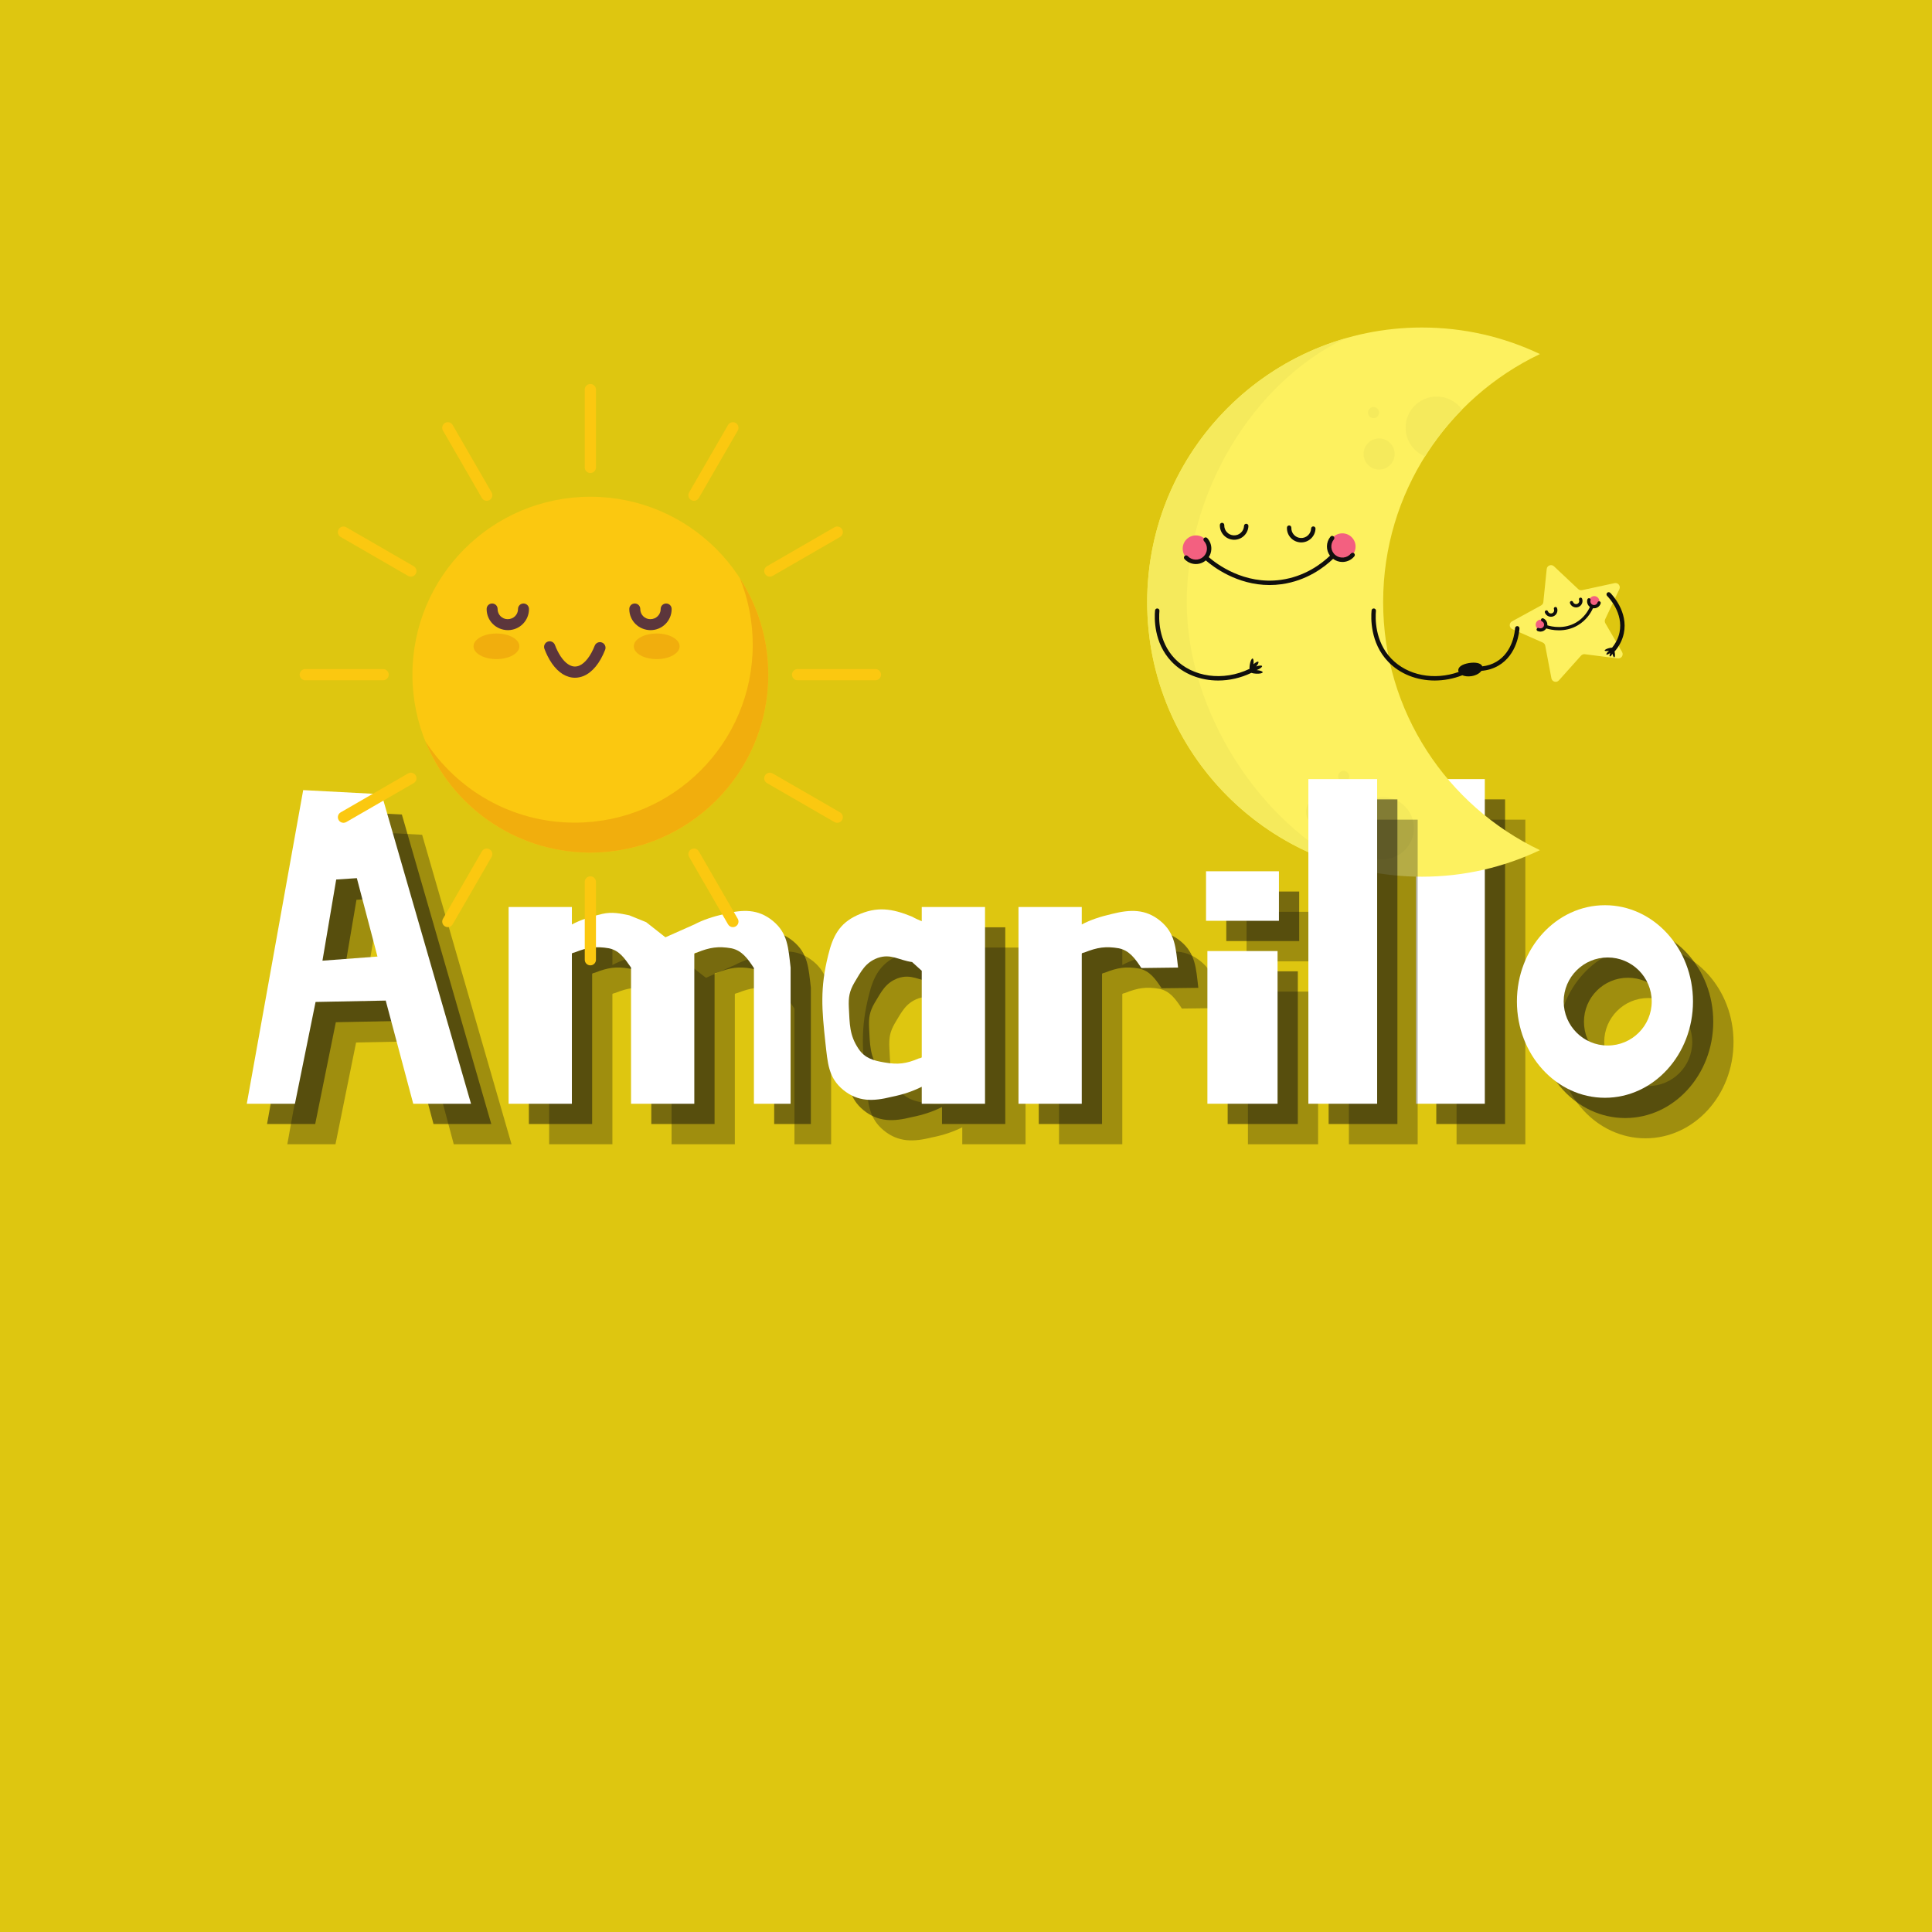 <svg xmlns="http://www.w3.org/2000/svg" xmlns:xlink="http://www.w3.org/1999/xlink" width="1080" zoomAndPan="magnify" viewBox="0 0 810 810" height="1080" preserveAspectRatio="xMidYMid meet" version="1.0"><defs><g/><clipPath id="id1"><path d="M 480.922 137.312 L 681 137.312 L 681 367.562 L 480.922 367.562 Z M 480.922 137.312 " clip-rule="nonzero"/></clipPath><clipPath id="id2"><path d="M 480.922 250 L 482 250 L 482 256 L 480.922 256 Z M 480.922 250 " clip-rule="nonzero"/></clipPath><clipPath id="id3"><path d="M 480.922 141 L 568 141 L 568 364 L 480.922 364 Z M 480.922 141 " clip-rule="nonzero"/></clipPath><clipPath id="id4"><path d="M 484 219 L 681.125 219 L 681.125 285.594 L 484 285.594 Z M 484 219 " clip-rule="nonzero"/></clipPath><clipPath id="id5"><path d="M 245 160.988 L 250 160.988 L 250 199 L 245 199 Z M 245 160.988 " clip-rule="nonzero"/></clipPath><clipPath id="id6"><path d="M 125.68 280 L 163 280 L 163 286 L 125.68 286 Z M 125.68 280 " clip-rule="nonzero"/></clipPath><clipPath id="id7"><path d="M 245 367 L 250 367 L 250 404.738 L 245 404.738 Z M 245 367 " clip-rule="nonzero"/></clipPath><clipPath id="id8"><path d="M 332 280 L 369.43 280 L 369.43 286 L 332 286 Z M 332 280 " clip-rule="nonzero"/></clipPath></defs><rect x="-81" width="972" fill="#dec610" y="-81" height="972" fill-opacity="1"/><rect x="-81" width="972" fill="#ffffff" y="-81" height="972" fill-opacity="1"/><rect x="-81" width="972" fill="#dec610" y="-81" height="972" fill-opacity="1"/><g fill="#100f0d" fill-opacity="0.302"><g transform="translate(112.963, 479.742)"><g><path d="M 39.219 -59.98 L 44.984 -94.004 L 53.637 -94.582 L 62.285 -61.711 Z M 7.496 0 L 27.684 0 L 36.332 -42.676 L 65.746 -43.254 L 77.281 0 L 101.504 0 L 64.016 -129.762 L 31.145 -131.492 Z M 7.496 0 "/></g></g></g><g fill="#100f0d" fill-opacity="0.302"><g transform="translate(223.885, 479.742)"><g><path d="M 84.199 -75.164 L 72.09 -69.781 L 64.016 -76.129 L 56.902 -79.012 C 53.059 -79.781 49.789 -80.547 45.562 -79.586 C 40.562 -78.434 36.527 -77.09 32.871 -75.164 L 32.871 -82.473 L 6.344 -82.473 L 6.344 0 L 32.871 0 L 32.871 -62.863 C 32.871 -63.246 33.449 -63.246 34.027 -63.438 C 39.41 -65.555 42.871 -66.129 48.445 -65.168 C 52.867 -64.207 54.98 -60.941 57.672 -57.094 L 57.672 0 L 84.199 0 L 84.199 -62.863 C 84.199 -63.246 84.777 -63.246 85.355 -63.438 C 90.738 -65.555 94.199 -66.129 99.773 -65.168 C 104.195 -64.207 106.5 -60.941 109.191 -56.902 L 109.191 0 L 124.57 0 L 124.57 -57.094 C 123.609 -65.363 123.418 -71.512 117.074 -76.703 C 110.922 -81.703 104.578 -81.508 96.891 -79.586 C 91.891 -78.434 87.855 -77.09 84.199 -75.164 Z M 84.199 -75.164 "/></g></g></g><g fill="#100f0d" fill-opacity="0.302"><g transform="translate(356.723, 479.742)"><g><path d="M 46.715 -82.473 L 46.715 -76.512 C 45.367 -77.09 44.023 -77.664 42.676 -78.434 C 34.219 -81.895 27.875 -82.855 19.609 -79.012 C 12.109 -75.551 9.418 -70.168 7.496 -62.285 C 4.035 -48.445 4.805 -39.602 6.344 -25.375 C 7.305 -17.109 7.496 -10.957 13.84 -5.766 C 19.992 -0.77 26.336 -0.961 34.027 -2.883 C 38.832 -3.844 42.871 -5.191 46.715 -7.113 L 46.715 0 L 73.242 0 L 73.242 -82.473 Z M 46.715 -19.418 C 46.328 -19.223 45.945 -19.031 45.562 -19.031 C 40.18 -16.727 36.719 -16.34 31.145 -17.301 C 26.527 -18.07 22.875 -19.031 20.184 -23.07 C 16.34 -28.836 16.531 -33.449 16.148 -40.371 C 15.957 -44.602 16.34 -47.098 18.453 -50.75 C 21.34 -55.559 23.07 -59.211 28.258 -61.133 C 33.836 -63.055 37.102 -60.172 42.676 -59.402 L 46.715 -55.75 Z M 46.715 -19.418 "/></g></g></g><g fill="#100f0d" fill-opacity="0.302"><g transform="translate(437.656, 479.742)"><g><path d="M 73.242 -57.094 L 57.863 -56.902 C 55.172 -60.941 52.867 -64.207 48.445 -65.168 C 42.871 -66.129 39.41 -65.555 34.027 -63.438 C 33.449 -63.246 32.871 -63.246 32.871 -62.863 L 32.871 0 L 6.344 0 L 6.344 -82.473 L 32.871 -82.473 L 32.871 -75.164 C 36.527 -77.09 40.562 -78.434 45.562 -79.586 C 53.25 -81.508 59.594 -81.703 65.746 -76.703 C 72.09 -71.512 72.281 -65.363 73.242 -57.094 Z M 73.242 -57.094 "/></g></g></g><g fill="#100f0d" fill-opacity="0.302"><g transform="translate(518.588, 479.742)"><g><path d="M 4.613 -64.016 L 4.613 0 L 34.027 0 L 34.027 -64.016 Z M 4.035 -97.465 L 4.035 -76.703 L 34.602 -76.703 L 34.602 -97.465 Z M 4.035 -97.465 "/></g></g></g><g fill="#100f0d" fill-opacity="0.302"><g transform="translate(559.728, 479.742)"><g/></g></g><g fill="#100f0d" fill-opacity="0.302"><g transform="translate(602.597, 479.742)"><g><path d="M 8.074 -136.105 L 8.074 0 L 36.91 0 L 36.91 -136.105 Z M 8.074 -136.105 "/></g></g></g><g fill="#100f0d" fill-opacity="0.302"><g transform="translate(649.504, 479.742)"><g><path d="M 23.07 -42.871 C 23.07 -53.059 31.336 -61.324 41.523 -61.324 C 51.711 -61.324 59.98 -53.059 59.98 -42.871 C 59.98 -32.68 51.711 -24.414 41.523 -24.414 C 31.336 -24.414 23.07 -32.68 23.07 -42.871 Z M 3.461 -42.871 C 3.461 -20.57 19.992 -2.5 40.371 -2.5 C 60.746 -2.5 77.281 -20.57 77.281 -42.871 C 77.281 -65.168 60.746 -83.238 40.371 -83.238 C 19.992 -83.238 3.461 -65.168 3.461 -42.871 Z M 3.461 -42.871 "/></g></g></g><g fill="#100f0d" fill-opacity="0.502"><g transform="translate(104.467, 471.246)"><g><path d="M 39.219 -59.98 L 44.984 -94.004 L 53.637 -94.582 L 62.285 -61.711 Z M 7.496 0 L 27.684 0 L 36.332 -42.676 L 65.746 -43.254 L 77.281 0 L 101.504 0 L 64.016 -129.762 L 31.145 -131.492 Z M 7.496 0 "/></g></g></g><g fill="#100f0d" fill-opacity="0.502"><g transform="translate(215.389, 471.246)"><g><path d="M 84.199 -75.164 L 72.09 -69.781 L 64.016 -76.129 L 56.902 -79.012 C 53.059 -79.781 49.789 -80.547 45.562 -79.586 C 40.562 -78.434 36.527 -77.09 32.871 -75.164 L 32.871 -82.473 L 6.344 -82.473 L 6.344 0 L 32.871 0 L 32.871 -62.863 C 32.871 -63.246 33.449 -63.246 34.027 -63.438 C 39.41 -65.555 42.871 -66.129 48.445 -65.168 C 52.867 -64.207 54.98 -60.941 57.672 -57.094 L 57.672 0 L 84.199 0 L 84.199 -62.863 C 84.199 -63.246 84.777 -63.246 85.355 -63.438 C 90.738 -65.555 94.199 -66.129 99.773 -65.168 C 104.195 -64.207 106.5 -60.941 109.191 -56.902 L 109.191 0 L 124.57 0 L 124.57 -57.094 C 123.609 -65.363 123.418 -71.512 117.074 -76.703 C 110.922 -81.703 104.578 -81.508 96.891 -79.586 C 91.891 -78.434 87.855 -77.09 84.199 -75.164 Z M 84.199 -75.164 "/></g></g></g><g fill="#100f0d" fill-opacity="0.502"><g transform="translate(348.227, 471.246)"><g><path d="M 46.715 -82.473 L 46.715 -76.512 C 45.367 -77.09 44.023 -77.664 42.676 -78.434 C 34.219 -81.895 27.875 -82.855 19.609 -79.012 C 12.109 -75.551 9.418 -70.168 7.496 -62.285 C 4.035 -48.445 4.805 -39.602 6.344 -25.375 C 7.305 -17.109 7.496 -10.957 13.84 -5.766 C 19.992 -0.77 26.336 -0.961 34.027 -2.883 C 38.832 -3.844 42.871 -5.191 46.715 -7.113 L 46.715 0 L 73.242 0 L 73.242 -82.473 Z M 46.715 -19.418 C 46.328 -19.223 45.945 -19.031 45.562 -19.031 C 40.18 -16.727 36.719 -16.34 31.145 -17.301 C 26.527 -18.07 22.875 -19.031 20.184 -23.07 C 16.34 -28.836 16.531 -33.449 16.148 -40.371 C 15.957 -44.602 16.34 -47.098 18.453 -50.75 C 21.34 -55.559 23.07 -59.211 28.258 -61.133 C 33.836 -63.055 37.102 -60.172 42.676 -59.402 L 46.715 -55.75 Z M 46.715 -19.418 "/></g></g></g><g fill="#100f0d" fill-opacity="0.502"><g transform="translate(429.16, 471.246)"><g><path d="M 73.242 -57.094 L 57.863 -56.902 C 55.172 -60.941 52.867 -64.207 48.445 -65.168 C 42.871 -66.129 39.41 -65.555 34.027 -63.438 C 33.449 -63.246 32.871 -63.246 32.871 -62.863 L 32.871 0 L 6.344 0 L 6.344 -82.473 L 32.871 -82.473 L 32.871 -75.164 C 36.527 -77.09 40.562 -78.434 45.562 -79.586 C 53.25 -81.508 59.594 -81.703 65.746 -76.703 C 72.09 -71.512 72.281 -65.363 73.242 -57.094 Z M 73.242 -57.094 "/></g></g></g><g fill="#100f0d" fill-opacity="0.502"><g transform="translate(510.092, 471.246)"><g><path d="M 4.613 -64.016 L 4.613 0 L 34.027 0 L 34.027 -64.016 Z M 4.035 -97.465 L 4.035 -76.703 L 34.602 -76.703 L 34.602 -97.465 Z M 4.035 -97.465 "/></g></g></g><g fill="#100f0d" fill-opacity="0.502"><g transform="translate(551.232, 471.246)"><g/></g></g><g fill="#100f0d" fill-opacity="0.502"><g transform="translate(594.101, 471.246)"><g><path d="M 8.074 -136.105 L 8.074 0 L 36.91 0 L 36.91 -136.105 Z M 8.074 -136.105 "/></g></g></g><g fill="#100f0d" fill-opacity="0.502"><g transform="translate(641.008, 471.246)"><g><path d="M 23.07 -42.871 C 23.07 -53.059 31.336 -61.324 41.523 -61.324 C 51.711 -61.324 59.98 -53.059 59.98 -42.871 C 59.98 -32.68 51.711 -24.414 41.523 -24.414 C 31.336 -24.414 23.07 -32.68 23.07 -42.871 Z M 3.461 -42.871 C 3.461 -20.57 19.992 -2.5 40.371 -2.5 C 60.746 -2.5 77.281 -20.57 77.281 -42.871 C 77.281 -65.168 60.746 -83.238 40.371 -83.238 C 19.992 -83.238 3.461 -65.168 3.461 -42.871 Z M 3.461 -42.871 "/></g></g></g><g fill="#ffffff" fill-opacity="1"><g transform="translate(95.971, 462.75)"><g><path d="M 39.219 -59.98 L 44.984 -94.004 L 53.637 -94.582 L 62.285 -61.711 Z M 7.496 0 L 27.684 0 L 36.332 -42.676 L 65.746 -43.254 L 77.281 0 L 101.504 0 L 64.016 -129.762 L 31.145 -131.492 Z M 7.496 0 "/></g></g></g><g fill="#ffffff" fill-opacity="1"><g transform="translate(206.893, 462.75)"><g><path d="M 84.199 -75.164 L 72.09 -69.781 L 64.016 -76.129 L 56.902 -79.012 C 53.059 -79.781 49.789 -80.547 45.562 -79.586 C 40.562 -78.434 36.527 -77.09 32.871 -75.164 L 32.871 -82.473 L 6.344 -82.473 L 6.344 0 L 32.871 0 L 32.871 -62.863 C 32.871 -63.246 33.449 -63.246 34.027 -63.438 C 39.41 -65.555 42.871 -66.129 48.445 -65.168 C 52.867 -64.207 54.98 -60.941 57.672 -57.094 L 57.672 0 L 84.199 0 L 84.199 -62.863 C 84.199 -63.246 84.777 -63.246 85.355 -63.438 C 90.738 -65.555 94.199 -66.129 99.773 -65.168 C 104.195 -64.207 106.5 -60.941 109.191 -56.902 L 109.191 0 L 124.57 0 L 124.57 -57.094 C 123.609 -65.363 123.418 -71.512 117.074 -76.703 C 110.922 -81.703 104.578 -81.508 96.891 -79.586 C 91.891 -78.434 87.855 -77.09 84.199 -75.164 Z M 84.199 -75.164 "/></g></g></g><g fill="#ffffff" fill-opacity="1"><g transform="translate(339.731, 462.75)"><g><path d="M 46.715 -82.473 L 46.715 -76.512 C 45.367 -77.09 44.023 -77.664 42.676 -78.434 C 34.219 -81.895 27.875 -82.855 19.609 -79.012 C 12.109 -75.551 9.418 -70.168 7.496 -62.285 C 4.035 -48.445 4.805 -39.602 6.344 -25.375 C 7.305 -17.109 7.496 -10.957 13.84 -5.766 C 19.992 -0.77 26.336 -0.961 34.027 -2.883 C 38.832 -3.844 42.871 -5.191 46.715 -7.113 L 46.715 0 L 73.242 0 L 73.242 -82.473 Z M 46.715 -19.418 C 46.328 -19.223 45.945 -19.031 45.562 -19.031 C 40.18 -16.727 36.719 -16.34 31.145 -17.301 C 26.527 -18.07 22.875 -19.031 20.184 -23.07 C 16.34 -28.836 16.531 -33.449 16.148 -40.371 C 15.957 -44.602 16.34 -47.098 18.453 -50.75 C 21.34 -55.559 23.07 -59.211 28.258 -61.133 C 33.836 -63.055 37.102 -60.172 42.676 -59.402 L 46.715 -55.75 Z M 46.715 -19.418 "/></g></g></g><g fill="#ffffff" fill-opacity="1"><g transform="translate(420.663, 462.75)"><g><path d="M 73.242 -57.094 L 57.863 -56.902 C 55.172 -60.941 52.867 -64.207 48.445 -65.168 C 42.871 -66.129 39.41 -65.555 34.027 -63.438 C 33.449 -63.246 32.871 -63.246 32.871 -62.863 L 32.871 0 L 6.344 0 L 6.344 -82.473 L 32.871 -82.473 L 32.871 -75.164 C 36.527 -77.09 40.562 -78.434 45.562 -79.586 C 53.25 -81.508 59.594 -81.703 65.746 -76.703 C 72.09 -71.512 72.281 -65.363 73.242 -57.094 Z M 73.242 -57.094 "/></g></g></g><g fill="#ffffff" fill-opacity="1"><g transform="translate(501.596, 462.75)"><g><path d="M 4.613 -64.016 L 4.613 0 L 34.027 0 L 34.027 -64.016 Z M 4.035 -97.465 L 4.035 -76.703 L 34.602 -76.703 L 34.602 -97.465 Z M 4.035 -97.465 "/></g></g></g><g fill="#ffffff" fill-opacity="1"><g transform="translate(542.736, 462.75)"><g/></g></g><g fill="#ffffff" fill-opacity="1"><g transform="translate(585.605, 462.75)"><g><path d="M 8.074 -136.105 L 8.074 0 L 36.91 0 L 36.91 -136.105 Z M 8.074 -136.105 "/></g></g></g><g fill="#ffffff" fill-opacity="1"><g transform="translate(632.512, 462.75)"><g><path d="M 23.07 -42.871 C 23.07 -53.059 31.336 -61.324 41.523 -61.324 C 51.711 -61.324 59.98 -53.059 59.98 -42.871 C 59.98 -32.68 51.711 -24.414 41.523 -24.414 C 31.336 -24.414 23.07 -32.68 23.07 -42.871 Z M 3.461 -42.871 C 3.461 -20.57 19.992 -2.5 40.371 -2.5 C 60.746 -2.5 77.281 -20.57 77.281 -42.871 C 77.281 -65.168 60.746 -83.238 40.371 -83.238 C 19.992 -83.238 3.461 -65.168 3.461 -42.871 Z M 3.461 -42.871 "/></g></g></g><g clip-path="url(#id1)"><path fill="#fdf15f" d="M 680.059 273.336 L 673.051 261.301 C 672.75 260.785 672.727 260.156 672.98 259.617 L 678.926 247.023 C 679.566 245.668 678.371 244.16 676.902 244.48 L 663.285 247.422 C 662.699 247.547 662.09 247.379 661.656 246.969 L 651.512 237.426 C 650.418 236.398 648.613 237.07 648.465 238.566 L 647.055 252.418 C 646.996 253.012 646.645 253.535 646.121 253.824 L 633.906 260.516 C 632.586 261.238 632.668 263.16 634.047 263.766 L 646.793 269.383 C 647.34 269.625 647.734 270.117 647.844 270.703 L 650.438 284.383 C 650.719 285.859 652.57 286.375 653.574 285.254 L 662.859 274.875 C 663.258 274.43 663.852 274.211 664.441 274.285 L 678.262 276.047 C 679.754 276.238 680.816 274.633 680.059 273.336 M 645.629 356.434 C 630.641 363.562 613.871 367.562 596.164 367.562 C 532.535 367.562 480.957 316.016 480.957 252.438 C 480.957 188.855 532.535 137.312 596.164 137.312 C 613.871 137.312 630.641 141.309 645.629 148.441 C 606.758 166.938 579.891 206.547 579.891 252.438 C 579.891 298.324 606.758 337.938 645.629 356.434 " fill-opacity="1" fill-rule="nonzero"/></g><g clip-path="url(#id2)"><path fill="#fafafa" d="M 481.008 255.797 L 481.008 255.797 M 480.992 255.332 L 480.992 255.328 L 480.992 255.332 M 480.992 255.25 C 480.992 255.254 480.992 255.246 480.992 255.25 M 480.984 255.02 L 480.984 255.016 L 480.984 255.02 M 480.984 254.863 L 480.984 254.859 L 480.984 254.863 M 480.98 254.789 L 480.98 254.781 L 480.98 254.789 M 480.98 254.707 L 480.98 254.703 L 480.98 254.707 M 480.977 254.629 L 480.977 254.629 M 480.977 254.555 C 480.977 254.547 480.977 254.551 480.977 254.543 C 480.977 254.547 480.977 254.551 480.977 254.555 M 480.977 254.473 L 480.977 254.469 L 480.977 254.473 M 480.973 254.395 L 480.973 254.391 C 480.973 254.398 480.973 254.391 480.973 254.395 M 480.973 254.32 L 480.973 254.309 C 480.973 254.312 480.973 254.316 480.973 254.32 M 480.973 254.242 C 480.973 254.238 480.973 254.234 480.973 254.23 C 480.973 254.234 480.973 254.234 480.973 254.242 M 480.969 254.086 C 480.969 254.082 480.969 254.078 480.969 254.078 C 480.969 254.082 480.969 254.082 480.969 254.086 M 480.969 254.008 C 480.969 254.004 480.969 254 480.969 253.996 C 480.969 254 480.969 254 480.969 254.008 M 480.965 253.926 L 480.965 253.922 L 480.965 253.926 M 480.965 253.852 C 480.965 253.848 480.965 253.844 480.965 253.84 C 480.965 253.848 480.965 253.848 480.965 253.852 M 480.965 253.773 C 480.965 253.766 480.965 253.766 480.965 253.762 C 480.965 253.766 480.965 253.77 480.965 253.773 M 480.965 253.691 L 480.965 253.688 L 480.965 253.691 M 480.965 253.617 C 480.965 253.613 480.965 253.609 480.965 253.605 C 480.965 253.609 480.965 253.613 480.965 253.617 M 480.965 253.539 C 480.965 253.535 480.965 253.535 480.965 253.527 C 480.965 253.531 480.965 253.535 480.965 253.539 M 480.961 253.457 C 480.961 253.453 480.961 253.453 480.961 253.449 C 480.961 253.453 480.961 253.453 480.961 253.457 M 480.961 253.383 C 480.961 253.379 480.961 253.375 480.961 253.375 L 480.961 253.383 M 480.961 253.305 C 480.961 253.297 480.961 253.297 480.961 253.289 C 480.961 253.297 480.961 253.297 480.961 253.305 M 480.961 253.223 C 480.961 253.219 480.961 253.215 480.961 253.215 C 480.961 253.215 480.961 253.219 480.961 253.223 M 480.961 253.148 C 480.961 253.145 480.961 253.141 480.961 253.137 C 480.961 253.145 480.961 253.145 480.961 253.148 M 480.961 253.07 C 480.961 253.062 480.961 253.062 480.961 253.059 C 480.961 253.062 480.961 253.066 480.961 253.07 M 480.961 252.988 C 480.961 252.984 480.961 252.98 480.961 252.977 L 480.961 252.988 M 480.961 252.91 L 480.961 252.906 C 480.961 252.91 480.961 252.906 480.961 252.91 M 480.957 252.836 C 480.957 252.828 480.957 252.828 480.957 252.82 C 480.957 252.824 480.957 252.832 480.957 252.836 M 480.957 252.754 C 480.957 252.75 480.957 252.746 480.957 252.742 C 480.957 252.746 480.957 252.75 480.957 252.754 M 480.957 252.672 L 480.957 252.668 L 480.957 252.672 M 480.957 252.602 C 480.957 252.594 480.957 252.594 480.957 252.586 C 480.957 252.594 480.957 252.598 480.957 252.602 M 480.957 252.52 C 480.957 252.516 480.957 252.512 480.957 252.508 C 480.957 252.512 480.957 252.516 480.957 252.52 M 480.957 252.367 C 480.957 252.359 480.957 252.359 480.957 252.352 C 480.957 252.355 480.957 252.363 480.957 252.367 M 480.957 252.285 C 480.957 252.281 480.957 252.277 480.957 252.273 C 480.957 252.277 480.957 252.281 480.957 252.285 M 480.957 252.207 L 480.957 252.203 L 480.957 252.207 M 480.957 252.137 C 480.957 252.129 480.957 252.129 480.957 252.125 C 480.957 252.125 480.957 252.133 480.957 252.137 M 480.957 252.055 C 480.957 252.055 480.957 252.047 480.957 252.043 C 480.957 252.047 480.957 252.055 480.957 252.055 M 480.961 251.98 L 480.961 251.973 C 480.961 251.977 480.961 251.977 480.961 251.98 M 480.961 251.906 C 480.961 251.898 480.961 251.898 480.961 251.895 C 480.961 251.895 480.961 251.902 480.961 251.906 M 480.961 251.824 L 480.961 251.816 L 480.961 251.824 M 480.961 251.754 C 480.961 251.75 480.961 251.746 480.961 251.742 C 480.961 251.746 480.961 251.75 480.961 251.754 M 480.961 251.676 C 480.961 251.668 480.961 251.668 480.961 251.66 C 480.961 251.668 480.961 251.668 480.961 251.676 M 480.961 251.594 C 480.961 251.59 480.961 251.59 480.961 251.586 C 480.961 251.59 480.961 251.59 480.961 251.594 M 480.961 251.52 C 480.961 251.52 480.961 251.516 480.961 251.512 L 480.961 251.52 M 480.961 251.441 C 480.961 251.438 480.961 251.438 480.961 251.434 C 480.961 251.438 480.961 251.441 480.961 251.441 M 480.965 251.363 L 480.965 251.359 C 480.965 251.363 480.965 251.359 480.965 251.363 M 480.965 251.289 C 480.965 251.289 480.965 251.285 480.965 251.281 C 480.965 251.285 480.965 251.285 480.965 251.289 M 480.965 251.211 C 480.965 251.211 480.965 251.207 480.965 251.203 C 480.965 251.207 480.965 251.211 480.965 251.211 M 480.965 251.133 L 480.965 251.129 L 480.965 251.133 M 480.965 251.062 C 480.965 251.059 480.965 251.055 480.965 251.051 C 480.965 251.055 480.965 251.059 480.965 251.062 M 480.965 250.984 C 480.965 250.98 480.965 250.973 480.965 250.973 C 480.965 250.977 480.965 250.98 480.965 250.984 M 480.969 250.828 C 480.969 250.828 480.969 250.824 480.969 250.82 C 480.969 250.824 480.969 250.824 480.969 250.828 M 480.969 250.75 L 480.969 250.746 C 480.969 250.75 480.969 250.746 480.969 250.75 M 480.973 250.598 L 480.973 250.594 C 480.973 250.598 480.973 250.598 480.973 250.598 M 480.973 250.52 L 480.973 250.516 L 480.973 250.52 M 480.977 250.371 L 480.977 250.363 L 480.977 250.371 M 480.977 250.289 L 480.977 250.289 M 480.98 250.141 L 480.98 250.133 L 480.98 250.141 " fill-opacity="1" fill-rule="nonzero"/></g><g clip-path="url(#id3)"><path fill="#f5ea5c" d="M 567.082 363.859 C 518.578 351.254 482.5 307.855 481.008 255.797 C 481.004 255.719 481 255.641 481 255.562 C 481 255.539 480.996 255.512 480.996 255.484 C 480.996 255.434 480.992 255.383 480.992 255.332 L 480.992 255.328 C 480.992 255.305 480.992 255.277 480.992 255.25 C 480.992 255.246 480.992 255.254 480.992 255.25 C 480.988 255.199 480.988 255.148 480.988 255.094 C 480.984 255.07 480.984 255.043 480.984 255.02 L 480.984 255.016 C 480.984 254.965 480.984 254.914 480.984 254.863 L 480.984 254.859 C 480.984 254.836 480.98 254.812 480.98 254.789 L 480.98 254.781 C 480.98 254.754 480.98 254.73 480.98 254.707 L 480.98 254.703 C 480.98 254.676 480.98 254.656 480.977 254.629 C 480.977 254.605 480.977 254.578 480.977 254.555 C 480.977 254.551 480.977 254.547 480.977 254.543 C 480.977 254.52 480.977 254.496 480.977 254.473 L 480.977 254.469 C 480.977 254.441 480.973 254.422 480.973 254.395 C 480.973 254.391 480.973 254.398 480.973 254.391 C 480.973 254.367 480.973 254.348 480.973 254.32 C 480.973 254.316 480.973 254.312 480.973 254.309 C 480.973 254.285 480.973 254.266 480.973 254.242 C 480.973 254.234 480.973 254.234 480.973 254.23 C 480.969 254.188 480.969 254.133 480.969 254.086 C 480.969 254.082 480.969 254.082 480.969 254.078 C 480.969 254.051 480.969 254.031 480.969 254.008 C 480.969 254 480.969 254 480.969 253.996 C 480.969 253.973 480.965 253.945 480.965 253.926 L 480.965 253.922 C 480.965 253.898 480.965 253.875 480.965 253.852 C 480.965 253.848 480.965 253.848 480.965 253.84 C 480.965 253.82 480.965 253.797 480.965 253.773 C 480.965 253.77 480.965 253.766 480.965 253.762 C 480.965 253.738 480.965 253.715 480.965 253.691 L 480.965 253.688 C 480.965 253.668 480.965 253.641 480.965 253.617 C 480.965 253.613 480.965 253.609 480.965 253.605 C 480.965 253.582 480.965 253.562 480.965 253.539 C 480.965 253.535 480.965 253.531 480.965 253.527 C 480.965 253.504 480.965 253.48 480.961 253.457 C 480.961 253.453 480.961 253.453 480.961 253.449 C 480.961 253.43 480.961 253.402 480.961 253.383 L 480.961 253.375 C 480.961 253.352 480.961 253.328 480.961 253.305 C 480.961 253.297 480.961 253.297 480.961 253.289 C 480.961 253.266 480.961 253.246 480.961 253.223 C 480.961 253.219 480.961 253.215 480.961 253.215 C 480.961 253.195 480.961 253.168 480.961 253.148 C 480.961 253.145 480.961 253.145 480.961 253.137 C 480.961 253.117 480.961 253.094 480.961 253.07 C 480.961 253.066 480.961 253.062 480.961 253.059 C 480.961 253.035 480.961 253.012 480.961 252.988 L 480.961 252.977 C 480.961 252.957 480.961 252.934 480.961 252.91 C 480.961 252.906 480.961 252.91 480.961 252.906 C 480.957 252.883 480.957 252.859 480.957 252.836 C 480.957 252.832 480.957 252.824 480.957 252.82 C 480.957 252.797 480.957 252.777 480.957 252.754 C 480.957 252.75 480.957 252.746 480.957 252.742 C 480.957 252.719 480.957 252.695 480.957 252.672 L 480.957 252.668 C 480.957 252.648 480.957 252.625 480.957 252.602 C 480.957 252.598 480.957 252.594 480.957 252.586 C 480.957 252.566 480.957 252.543 480.957 252.52 C 480.957 252.516 480.957 252.512 480.957 252.508 C 480.957 252.484 480.957 252.461 480.957 252.438 C 480.957 252.414 480.957 252.391 480.957 252.367 C 480.957 252.363 480.957 252.355 480.957 252.352 C 480.957 252.332 480.957 252.309 480.957 252.285 C 480.957 252.281 480.957 252.277 480.957 252.273 C 480.957 252.254 480.957 252.23 480.957 252.207 L 480.957 252.203 C 480.957 252.184 480.957 252.16 480.957 252.137 C 480.957 252.133 480.957 252.125 480.957 252.125 C 480.957 252.102 480.957 252.078 480.957 252.055 C 480.957 252.055 480.957 252.047 480.957 252.043 C 480.957 252.023 480.957 252.004 480.961 251.98 C 480.961 251.977 480.961 251.977 480.961 251.973 C 480.961 251.949 480.961 251.926 480.961 251.906 C 480.961 251.902 480.961 251.895 480.961 251.895 C 480.961 251.871 480.961 251.848 480.961 251.824 L 480.961 251.816 C 480.961 251.797 480.961 251.773 480.961 251.754 C 480.961 251.75 480.961 251.746 480.961 251.742 C 480.961 251.719 480.961 251.699 480.961 251.676 C 480.961 251.668 480.961 251.668 480.961 251.66 C 480.961 251.641 480.961 251.617 480.961 251.594 C 480.961 251.59 480.961 251.59 480.961 251.586 C 480.961 251.566 480.961 251.539 480.961 251.52 L 480.961 251.512 C 480.961 251.488 480.961 251.465 480.961 251.441 C 480.961 251.441 480.961 251.438 480.961 251.434 C 480.965 251.41 480.965 251.387 480.965 251.363 C 480.965 251.359 480.965 251.363 480.965 251.359 C 480.965 251.336 480.965 251.312 480.965 251.289 C 480.965 251.285 480.965 251.285 480.965 251.281 C 480.965 251.258 480.965 251.238 480.965 251.211 C 480.965 251.211 480.965 251.207 480.965 251.203 C 480.965 251.18 480.965 251.156 480.965 251.133 L 480.965 251.129 C 480.965 251.105 480.965 251.082 480.965 251.062 C 480.965 251.059 480.965 251.055 480.965 251.051 C 480.965 251.027 480.965 251.008 480.965 250.984 C 480.965 250.98 480.965 250.977 480.965 250.973 C 480.965 250.926 480.969 250.875 480.969 250.828 C 480.969 250.824 480.969 250.824 480.969 250.82 C 480.969 250.797 480.969 250.777 480.969 250.75 C 480.969 250.746 480.969 250.75 480.969 250.746 C 480.969 250.691 480.973 250.648 480.973 250.598 C 480.973 250.598 480.973 250.598 480.973 250.594 C 480.973 250.566 480.973 250.547 480.973 250.52 L 480.973 250.516 C 480.973 250.465 480.977 250.418 480.977 250.371 L 480.977 250.363 C 480.977 250.336 480.977 250.316 480.977 250.289 C 480.977 250.238 480.98 250.188 480.98 250.141 L 480.98 250.133 C 480.98 250.059 480.984 249.984 480.984 249.906 C 482.09 198.562 516.84 155.504 564.078 141.84 C 525.223 160.348 497.555 206.562 497.555 252.438 C 497.555 298.32 528.219 345.359 567.082 363.859 " fill-opacity="1" fill-rule="nonzero"/></g><path fill="#f36080" d="M 670.344 251.168 C 669.844 250.09 668.566 249.621 667.488 250.121 C 666.41 250.621 665.945 251.895 666.441 252.969 C 666.941 254.047 668.219 254.516 669.297 254.016 C 670.371 253.52 670.844 252.242 670.344 251.168 Z M 645.09 259.973 C 644.012 260.469 643.543 261.746 644.043 262.824 C 644.539 263.898 645.82 264.367 646.895 263.871 C 647.973 263.371 648.441 262.094 647.941 261.02 C 647.441 259.941 646.168 259.473 645.09 259.973 Z M 562.785 223.605 C 559.723 223.605 557.238 226.086 557.238 229.148 C 557.238 232.207 559.723 234.688 562.785 234.688 C 565.844 234.688 568.328 232.207 568.328 229.148 C 568.328 226.086 565.844 223.605 562.785 223.605 Z M 506.941 230.012 C 506.941 233.074 504.461 235.555 501.398 235.555 C 498.336 235.555 495.852 233.074 495.852 230.012 C 495.852 226.953 498.336 224.473 501.398 224.473 C 504.461 224.473 506.941 226.953 506.941 230.012 " fill-opacity="1" fill-rule="nonzero"/><g clip-path="url(#id4)"><path fill="#100f0d" d="M 526.879 280.941 C 528.273 280.391 529.277 279.645 529.129 279.262 C 528.996 278.906 527.934 278.984 526.672 279.406 C 527.422 278.516 527.816 277.703 527.57 277.465 C 527.312 277.211 526.453 277.652 525.535 278.477 C 525.672 277.18 525.523 276.152 525.152 276.098 C 524.738 276.031 524.207 277.211 523.969 278.727 C 523.871 279.355 523.84 279.945 523.863 280.422 C 512.863 285.73 500.016 283.98 492.504 276.105 C 485.504 268.762 485.832 258.938 486.098 256.105 C 486.145 255.598 485.773 255.148 485.266 255.102 C 484.758 255.055 484.312 255.426 484.262 255.93 C 483.977 258.965 483.633 269.469 491.168 277.375 C 496.137 282.586 503.258 285.312 510.734 285.312 C 515.371 285.309 520.145 284.258 524.629 282.102 C 525.117 282.266 525.793 282.391 526.547 282.438 C 528.082 282.535 529.348 282.273 529.375 281.855 C 529.398 281.457 528.301 281.062 526.879 280.941 Z M 670.633 252.113 C 670.27 252.004 669.879 252.207 669.77 252.574 C 669.652 252.965 669.391 253.285 669.027 253.477 C 668.668 253.672 668.254 253.711 667.863 253.594 C 667.059 253.352 666.598 252.496 666.844 251.691 C 666.953 251.324 666.75 250.938 666.383 250.828 C 666.02 250.719 665.629 250.922 665.52 251.289 C 665.156 252.496 665.617 253.758 666.578 254.469 C 665.762 256.258 664.055 259.047 660.812 260.965 C 655.82 263.918 650.582 262.742 648.727 262.168 C 648.836 260.973 648.195 259.785 647.043 259.258 C 646.695 259.098 646.285 259.25 646.125 259.598 C 645.965 259.945 646.121 260.355 646.469 260.512 C 647.234 260.863 647.574 261.773 647.223 262.539 C 646.871 263.305 645.965 263.645 645.195 263.293 C 644.848 263.133 644.441 263.289 644.281 263.633 C 644.121 263.98 644.273 264.391 644.621 264.551 C 645.012 264.727 645.422 264.812 645.828 264.812 C 646.801 264.812 647.734 264.324 648.281 263.477 C 649.277 263.785 651.207 264.266 653.57 264.266 C 655.945 264.266 658.762 263.781 661.516 262.152 C 665.098 260.039 666.969 256.953 667.855 255.004 C 668.008 255.027 668.156 255.043 668.312 255.043 C 668.785 255.039 669.254 254.926 669.68 254.695 C 670.367 254.328 670.867 253.719 671.094 252.973 C 671.203 252.609 670.996 252.223 670.633 252.113 Z M 660.77 254.664 C 661.086 254.664 661.402 254.605 661.715 254.492 C 663.117 253.969 663.832 252.402 663.309 251.004 C 663.176 250.645 662.777 250.465 662.422 250.598 C 662.062 250.73 661.883 251.129 662.016 251.484 C 662.273 252.172 661.922 252.941 661.234 253.195 C 660.547 253.449 659.777 253.102 659.52 252.414 C 659.387 252.059 658.988 251.875 658.629 252.008 C 658.273 252.145 658.094 252.539 658.227 252.898 C 658.629 253.988 659.668 254.664 660.77 254.664 Z M 650.25 258.582 C 650.562 258.582 650.883 258.527 651.195 258.41 C 652.598 257.887 653.312 256.324 652.789 254.922 C 652.656 254.562 652.254 254.383 651.898 254.516 C 651.543 254.652 651.359 255.047 651.492 255.402 C 651.75 256.09 651.398 256.859 650.711 257.117 C 650.02 257.371 649.254 257.02 648.996 256.336 C 648.863 255.977 648.465 255.793 648.109 255.926 C 647.75 256.062 647.57 256.457 647.703 256.816 C 648.109 257.906 649.148 258.582 650.25 258.582 Z M 675.102 248.547 C 674.742 248.184 674.16 248.184 673.797 248.543 C 673.438 248.902 673.438 249.484 673.797 249.844 C 674.508 250.559 680.699 257.059 678.984 265.18 C 678.496 267.484 677.445 269.617 675.871 271.539 C 675.504 271.535 675.016 271.602 674.488 271.75 C 673.465 272.027 672.699 272.48 672.777 272.758 C 672.848 273.02 673.652 273.035 674.605 272.797 C 673.82 273.465 673.332 274.176 673.512 274.391 C 673.684 274.59 674.355 274.305 675.082 273.75 C 674.793 274.496 674.719 275.109 674.93 275.215 C 675.156 275.32 675.613 274.84 676.031 274.102 C 676.227 274.977 676.559 275.609 676.812 275.566 C 677.094 275.516 677.176 274.629 676.992 273.59 C 676.969 273.445 676.938 273.309 676.906 273.176 C 678.863 270.938 680.207 268.309 680.789 265.562 C 682.703 256.492 675.887 249.332 675.102 248.547 Z M 636.168 262.5 C 635.668 262.473 635.227 262.863 635.199 263.371 C 635.145 264.375 634.465 273.328 627.281 277.496 C 625.516 278.52 623.559 279.145 621.449 279.371 C 620.949 277.938 618.512 277.559 615.879 277.984 C 613.09 278.441 611.145 279.629 611.414 281.289 C 611.438 281.438 611.484 281.578 611.547 281.719 C 601.309 285.355 590.098 283.254 583.277 276.105 C 576.277 268.762 576.605 258.938 576.871 256.105 C 576.922 255.598 576.547 255.148 576.043 255.102 C 575.535 255.055 575.086 255.426 575.039 255.93 C 574.754 258.965 574.406 269.469 581.945 277.375 C 586.914 282.586 594.031 285.312 601.508 285.312 C 605.355 285.309 609.301 284.586 613.094 283.109 C 614.109 283.551 615.488 283.711 616.957 283.477 C 618.828 283.172 620.359 282.297 621.086 281.258 C 623.652 281.055 626.094 280.316 628.207 279.086 C 636.227 274.434 636.98 264.578 637.039 263.469 C 637.066 262.961 636.676 262.527 636.168 262.5 Z M 566.383 232.078 C 565.594 233.035 564.48 233.625 563.246 233.746 C 562.008 233.863 560.805 233.492 559.848 232.703 C 557.871 231.074 557.594 228.145 559.223 226.172 C 559.547 225.777 559.492 225.199 559.098 224.875 C 558.707 224.551 558.125 224.605 557.801 225 C 555.867 227.344 555.867 230.648 557.602 232.988 C 554.035 236.402 547.047 241.719 537.035 243.105 C 521.586 245.25 510 236.395 506.77 233.586 C 507.43 232.605 507.812 231.461 507.859 230.25 C 507.926 228.52 507.316 226.867 506.141 225.598 C 505.797 225.223 505.215 225.199 504.84 225.543 C 504.465 225.891 504.441 226.473 504.785 226.848 C 506.523 228.723 506.41 231.664 504.527 233.402 C 503.617 234.242 502.434 234.68 501.195 234.633 C 499.957 234.582 498.809 234.055 497.965 233.145 C 497.621 232.77 497.039 232.746 496.664 233.09 C 496.289 233.438 496.266 234.02 496.613 234.395 C 497.789 235.664 499.391 236.402 501.121 236.473 C 501.207 236.477 501.297 236.477 501.383 236.477 C 502.914 236.477 504.371 235.938 505.543 234.953 C 508.551 237.574 518.574 245.281 532.258 245.281 C 533.887 245.281 535.566 245.172 537.289 244.934 C 547.824 243.469 555.168 237.875 558.902 234.293 C 560.031 235.148 561.383 235.609 562.789 235.609 C 563 235.609 563.211 235.598 563.422 235.578 C 565.145 235.414 566.703 234.586 567.805 233.25 C 568.129 232.859 568.074 232.277 567.68 231.953 C 567.289 231.629 566.707 231.688 566.383 232.078 Z M 545.309 227.402 C 545.391 227.402 545.469 227.406 545.551 227.406 C 547.062 227.406 548.496 226.848 549.609 225.816 C 550.785 224.73 551.469 223.254 551.531 221.656 C 551.551 221.148 551.156 220.719 550.648 220.699 C 550.137 220.676 549.711 221.074 549.691 221.582 C 549.648 222.688 549.172 223.711 548.359 224.461 C 547.547 225.215 546.488 225.605 545.383 225.559 C 543.098 225.469 541.312 223.539 541.402 221.254 C 541.422 220.746 541.027 220.32 540.516 220.297 C 540 220.281 539.582 220.676 539.562 221.184 C 539.496 222.781 540.059 224.309 541.148 225.48 C 542.23 226.656 543.711 227.336 545.309 227.402 Z M 511.438 220.074 C 511.457 219.562 511.887 219.164 512.395 219.188 C 512.902 219.211 513.301 219.637 513.281 220.145 C 513.191 222.43 514.977 224.359 517.258 224.449 C 518.367 224.496 519.426 224.105 520.238 223.352 C 521.051 222.602 521.523 221.578 521.566 220.473 C 521.586 219.965 522.012 219.566 522.523 219.59 C 523.031 219.609 523.43 220.039 523.41 220.543 C 523.344 222.145 522.664 223.621 521.488 224.707 C 520.375 225.734 518.938 226.297 517.43 226.297 C 517.348 226.297 517.27 226.293 517.188 226.293 C 513.887 226.16 511.309 223.371 511.438 220.074 " fill-opacity="1" fill-rule="nonzero"/></g><path fill="#f5ea5c" d="M 579.742 360.258 C 576.82 360.258 573.883 359.277 571.453 357.273 C 565.898 352.699 565.109 344.484 569.695 338.934 C 572.273 335.812 576 334.199 579.758 334.199 C 582.68 334.199 585.621 335.176 588.051 337.176 C 593.602 341.758 594.391 349.969 589.805 355.52 C 587.227 358.641 583.5 360.258 579.742 360.258 M 554.074 346.914 C 552.613 346.914 551.145 346.426 549.93 345.426 C 547.152 343.137 546.758 339.027 549.051 336.254 C 550.34 334.691 552.203 333.887 554.082 333.887 C 555.543 333.887 557.016 334.371 558.227 335.375 C 561.004 337.664 561.398 341.77 559.109 344.547 C 557.816 346.105 555.953 346.914 554.074 346.914 M 563.344 327.852 C 562.82 327.852 562.297 327.68 561.863 327.32 C 560.875 326.504 560.734 325.039 561.551 324.051 C 562.012 323.492 562.676 323.207 563.344 323.207 C 563.867 323.207 564.391 323.379 564.824 323.734 C 565.816 324.555 565.957 326.016 565.137 327.008 C 564.676 327.562 564.012 327.852 563.344 327.852 M 578.195 196.859 C 574.594 196.859 571.676 193.941 571.676 190.344 C 571.676 186.746 574.594 183.832 578.195 183.832 C 581.793 183.832 584.715 186.746 584.715 190.344 C 584.715 193.941 581.793 196.859 578.195 196.859 " fill-opacity="1" fill-rule="nonzero"/><path fill="#fafafa" d="M 597.434 191.352 C 597.43 191.352 597.43 191.352 597.43 191.352 C 601.887 184.25 607.102 177.664 612.957 171.719 C 612.957 171.719 612.957 171.719 612.957 171.723 C 607.102 177.668 601.891 184.25 597.434 191.352 " fill-opacity="1" fill-rule="nonzero"/><path fill="#f5ea5c" d="M 597.43 191.352 C 592.664 189.414 589.305 184.742 589.305 179.281 C 589.305 172.086 595.141 166.254 602.344 166.254 C 606.719 166.254 610.59 168.41 612.957 171.719 C 607.102 177.664 601.887 184.25 597.43 191.352 M 575.867 175.305 C 574.586 175.305 573.543 174.266 573.543 172.98 C 573.543 171.699 574.586 170.656 575.867 170.656 C 577.152 170.656 578.195 171.699 578.195 172.98 C 578.195 174.266 577.152 175.305 575.867 175.305 " fill-opacity="1" fill-rule="nonzero"/><path fill="#fbc810" d="M 172.914 282.859 C 172.914 241.66 206.309 208.262 247.508 208.262 C 288.711 208.262 322.109 241.66 322.109 282.859 C 322.109 324.055 288.711 357.457 247.508 357.457 C 206.309 357.457 172.914 324.055 172.914 282.859 " fill-opacity="1" fill-rule="nonzero"/><path fill="#f7dff1" d="M 247.508 357.457 C 247.488 357.457 247.477 357.457 247.453 357.457 C 247.473 357.457 247.488 357.457 247.508 357.457 C 288.711 357.457 322.109 324.055 322.109 282.859 C 322.109 324.055 288.711 357.457 247.508 357.457 M 247.438 357.457 C 247.426 357.457 247.41 357.457 247.395 357.457 C 247.414 357.457 247.426 357.457 247.438 357.457 M 247.383 357.457 C 247.363 357.457 247.352 357.457 247.332 357.457 C 247.352 357.457 247.363 357.457 247.383 357.457 M 247.328 357.457 C 247.312 357.457 247.289 357.457 247.273 357.457 C 247.289 357.457 247.309 357.457 247.328 357.457 M 247.258 357.457 C 247.242 357.457 247.23 357.457 247.215 357.457 C 247.234 357.457 247.242 357.457 247.258 357.457 M 247.199 357.457 C 247.188 357.457 247.172 357.457 247.152 357.457 C 247.172 357.457 247.188 357.457 247.199 357.457 M 247.145 357.457 C 247.129 357.457 247.105 357.457 247.094 357.457 C 247.105 357.457 247.125 357.457 247.145 357.457 M 247.074 357.457 C 247.062 357.457 247.051 357.457 247.039 357.457 C 247.051 357.457 247.062 357.457 247.074 357.457 M 247.016 357.457 C 247.004 357.457 246.992 357.457 246.98 357.457 C 246.996 357.457 247.004 357.457 247.016 357.457 M 246.961 357.457 C 246.945 357.457 246.93 357.457 246.91 357.457 C 246.926 357.457 246.949 357.457 246.961 357.457 M 246.895 357.457 C 246.879 357.457 246.871 357.457 246.855 357.457 C 246.871 357.457 246.879 357.457 246.895 357.457 M 246.832 357.453 C 246.824 357.453 246.812 357.453 246.805 357.453 C 246.812 357.453 246.824 357.453 246.832 357.453 M 246.781 357.453 C 246.762 357.453 246.75 357.453 246.734 357.453 C 246.75 357.453 246.762 357.453 246.781 357.453 M 246.707 357.453 C 246.695 357.453 246.688 357.453 246.68 357.453 C 246.688 357.453 246.695 357.453 246.707 357.453 M 246.648 357.453 C 246.641 357.453 246.633 357.453 246.629 357.453 C 246.633 357.453 246.641 357.453 246.648 357.453 M 246.594 357.453 C 246.59 357.453 246.586 357.453 246.574 357.453 C 246.586 357.453 246.59 357.453 246.594 357.453 M 246.516 357.453 C 246.504 357.453 246.504 357.453 246.496 357.453 C 246.5 357.453 246.512 357.453 246.516 357.453 M 246.465 357.453 C 246.461 357.453 246.449 357.453 246.445 357.453 C 246.449 357.453 246.461 357.453 246.465 357.453 M 246.414 357.445 C 246.406 357.445 246.402 357.445 246.398 357.445 C 246.402 357.445 246.406 357.445 246.414 357.445 M 246.277 357.445 C 246.273 357.445 246.273 357.445 246.27 357.445 C 246.273 357.445 246.273 357.445 246.277 357.445 M 322.109 282.859 C 322.109 282.844 322.109 282.824 322.109 282.805 C 322.109 282.824 322.109 282.836 322.109 282.859 M 322.109 282.789 C 322.109 282.773 322.109 282.762 322.109 282.75 C 322.109 282.762 322.109 282.777 322.109 282.789 M 322.109 282.734 C 322.109 282.715 322.109 282.699 322.109 282.68 C 322.109 282.699 322.109 282.715 322.109 282.734 M 322.109 282.664 C 322.109 282.656 322.109 282.637 322.109 282.629 C 322.109 282.641 322.109 282.652 322.109 282.664 M 322.109 282.605 C 322.109 282.594 322.109 282.586 322.109 282.574 C 322.109 282.586 322.109 282.594 322.109 282.605 M 322.109 282.539 C 322.109 282.523 322.109 282.52 322.109 282.508 C 322.109 282.516 322.109 282.531 322.109 282.539 M 322.105 282.473 C 322.105 282.469 322.105 282.465 322.105 282.461 C 322.105 282.465 322.105 282.469 322.105 282.473 " fill-opacity="1" fill-rule="nonzero"/><path fill="#f1ae0d" d="M 247.508 357.457 C 247.488 357.457 247.473 357.457 247.453 357.457 C 247.453 357.457 247.441 357.457 247.438 357.457 C 247.426 357.457 247.414 357.457 247.395 357.457 C 247.391 357.457 247.387 357.457 247.383 357.457 C 247.363 357.457 247.352 357.457 247.332 357.457 C 247.332 357.457 247.332 357.457 247.328 357.457 C 247.309 357.457 247.289 357.457 247.273 357.457 C 247.27 357.457 247.262 357.457 247.258 357.457 C 247.242 357.457 247.234 357.457 247.215 357.457 C 247.211 357.457 247.207 357.457 247.199 357.457 C 247.188 357.457 247.172 357.457 247.152 357.457 C 247.152 357.457 247.148 357.457 247.145 357.457 C 247.125 357.457 247.105 357.457 247.094 357.457 C 247.086 357.457 247.078 357.457 247.074 357.457 C 247.062 357.457 247.051 357.457 247.039 357.457 C 247.031 357.457 247.023 357.457 247.016 357.457 C 247.004 357.457 246.996 357.457 246.98 357.457 C 246.977 357.457 246.969 357.457 246.961 357.457 C 246.949 357.457 246.926 357.457 246.91 357.457 C 246.902 357.457 246.898 357.457 246.895 357.457 C 246.879 357.457 246.871 357.457 246.855 357.457 C 246.852 357.453 246.84 357.453 246.832 357.453 C 246.824 357.453 246.812 357.453 246.805 357.453 C 246.797 357.453 246.785 357.453 246.781 357.453 C 246.762 357.453 246.75 357.453 246.734 357.453 C 246.727 357.453 246.715 357.453 246.707 357.453 C 246.695 357.453 246.688 357.453 246.68 357.453 C 246.668 357.453 246.66 357.453 246.648 357.453 C 246.641 357.453 246.633 357.453 246.629 357.453 C 246.613 357.453 246.605 357.453 246.594 357.453 C 246.59 357.453 246.586 357.453 246.574 357.453 C 246.551 357.453 246.535 357.453 246.516 357.453 C 246.512 357.453 246.5 357.453 246.496 357.453 C 246.488 357.453 246.477 357.453 246.465 357.453 C 246.461 357.453 246.449 357.453 246.445 357.453 C 246.438 357.445 246.426 357.445 246.414 357.445 C 246.406 357.445 246.402 357.445 246.398 357.445 C 246.359 357.445 246.316 357.445 246.277 357.445 C 246.273 357.445 246.273 357.445 246.27 357.445 C 246.254 357.445 246.238 357.445 246.227 357.445 C 215.441 356.926 189.215 337.75 178.32 310.746 C 191.605 331.289 214.699 344.898 240.988 344.898 C 282.191 344.898 315.586 311.5 315.586 270.301 C 315.586 260.438 313.656 251.031 310.176 242.414 C 317.648 253.965 322.031 267.695 322.105 282.461 C 322.105 282.465 322.105 282.469 322.105 282.473 C 322.105 282.484 322.109 282.496 322.109 282.508 C 322.109 282.52 322.109 282.523 322.109 282.539 C 322.109 282.555 322.109 282.562 322.109 282.574 C 322.109 282.586 322.109 282.594 322.109 282.605 C 322.109 282.613 322.109 282.621 322.109 282.629 C 322.109 282.637 322.109 282.656 322.109 282.664 C 322.109 282.668 322.109 282.676 322.109 282.68 C 322.109 282.699 322.109 282.715 322.109 282.734 C 322.109 282.738 322.109 282.742 322.109 282.75 C 322.109 282.762 322.109 282.773 322.109 282.789 C 322.109 282.797 322.109 282.801 322.109 282.805 C 322.109 282.824 322.109 282.844 322.109 282.859 C 322.109 324.055 288.711 357.457 247.508 357.457 " fill-opacity="1" fill-rule="nonzero"/><path fill="#5c363c" d="M 279.289 253.016 C 278.016 253.016 276.992 254.039 276.992 255.312 L 276.992 255.379 C 276.992 257.699 275.098 259.594 272.645 259.594 C 270.324 259.594 268.434 257.699 268.434 255.379 L 268.434 255.312 C 268.434 254.039 267.406 253.016 266.137 253.016 C 264.863 253.016 263.836 254.039 263.836 255.312 L 263.836 255.379 C 263.836 260.238 267.785 264.188 272.777 264.188 C 277.637 264.188 281.59 260.238 281.59 255.379 L 281.59 255.312 C 281.59 254.039 280.559 253.016 279.289 253.016 " fill-opacity="1" fill-rule="nonzero"/><path fill="#5c363c" d="M 219.48 253.016 C 218.207 253.016 217.18 254.039 217.18 255.312 L 217.18 255.379 C 217.18 257.699 215.293 259.594 212.836 259.594 C 210.512 259.594 208.625 257.699 208.625 255.379 L 208.625 255.312 C 208.625 254.039 207.598 253.016 206.328 253.016 C 205.059 253.016 204.027 254.039 204.027 255.312 L 204.027 255.379 C 204.027 260.238 207.98 264.188 212.973 264.188 C 217.828 264.188 221.777 260.238 221.777 255.379 L 221.777 255.312 C 221.777 254.039 220.75 253.016 219.48 253.016 " fill-opacity="1" fill-rule="nonzero"/><path fill="#f1ae0d" d="M 208.145 276.336 C 202.84 276.336 198.539 273.93 198.539 270.969 C 198.539 268 202.84 265.598 208.145 265.598 C 213.445 265.598 217.746 268 217.746 270.969 C 217.746 273.93 213.445 276.336 208.145 276.336 " fill-opacity="1" fill-rule="nonzero"/><path fill="#f1ae0d" d="M 275.328 276.336 C 270.02 276.336 265.723 273.93 265.723 270.969 C 265.723 268 270.02 265.598 275.328 265.598 C 280.629 265.598 284.934 268 284.934 270.969 C 284.934 273.93 280.629 276.336 275.328 276.336 " fill-opacity="1" fill-rule="nonzero"/><path fill="#5c363c" d="M 241.055 284.145 C 240.16 284.145 239.281 284.012 238.453 283.754 C 234.98 282.754 231.871 279.691 229.5 274.91 C 229.055 274.004 228.637 273.039 228.262 272.043 C 227.797 270.832 228.414 269.473 229.625 269.016 C 230.836 268.559 232.195 269.172 232.652 270.383 C 232.973 271.242 233.328 272.066 233.711 272.832 C 235.449 276.344 237.609 278.625 239.797 279.258 C 240.527 279.48 241.266 279.5 241.961 279.348 C 242.301 279.281 242.59 279.191 242.867 279.074 C 245.289 278.062 247.648 275.012 249.336 270.711 C 249.812 269.5 251.172 268.91 252.383 269.387 C 253.59 269.855 254.18 271.223 253.711 272.426 C 251.492 278.062 248.371 281.859 244.684 283.406 C 244.117 283.645 243.527 283.82 242.926 283.945 C 242.344 284.074 241.703 284.145 241.055 284.145 " fill-opacity="1" fill-rule="nonzero"/><g clip-path="url(#id5)"><path fill="#fbc810" d="M 247.508 198.324 C 246.211 198.324 245.164 197.27 245.164 195.973 L 245.164 163.34 C 245.164 162.039 246.211 160.988 247.508 160.988 C 248.805 160.988 249.859 162.039 249.859 163.34 L 249.859 195.973 C 249.859 197.27 248.805 198.324 247.508 198.324 " fill-opacity="1" fill-rule="nonzero"/></g><path fill="#fbc810" d="M 204.07 209.961 C 203.258 209.961 202.469 209.543 202.035 208.793 L 185.715 180.52 C 185.07 179.402 185.449 177.965 186.574 177.316 C 187.699 176.664 189.133 177.051 189.781 178.176 L 206.102 206.441 C 206.75 207.566 206.363 209 205.246 209.648 C 204.871 209.859 204.469 209.961 204.07 209.961 " fill-opacity="1" fill-rule="nonzero"/><path fill="#fbc810" d="M 172.266 241.766 C 171.867 241.766 171.461 241.664 171.094 241.449 L 142.828 225.129 C 141.703 224.48 141.32 223.047 141.965 221.922 C 142.613 220.797 144.051 220.418 145.172 221.062 L 173.438 237.383 C 174.562 238.031 174.945 239.469 174.301 240.594 C 173.867 241.344 173.074 241.766 172.266 241.766 " fill-opacity="1" fill-rule="nonzero"/><g clip-path="url(#id6)"><path fill="#fbc810" d="M 160.625 285.207 L 127.984 285.207 C 126.691 285.207 125.641 284.156 125.641 282.859 C 125.641 281.562 126.691 280.512 127.984 280.512 L 160.625 280.512 C 161.922 280.512 162.977 281.562 162.977 282.859 C 162.977 284.156 161.922 285.207 160.625 285.207 " fill-opacity="1" fill-rule="nonzero"/></g><path fill="#fbc810" d="M 144.004 344.969 C 143.191 344.969 142.398 344.547 141.965 343.793 C 141.32 342.672 141.703 341.234 142.828 340.586 L 171.094 324.266 C 172.215 323.617 173.648 324 174.301 325.125 C 174.945 326.25 174.562 327.684 173.438 328.332 L 145.172 344.652 C 144.805 344.867 144.398 344.969 144.004 344.969 " fill-opacity="1" fill-rule="nonzero"/><path fill="#fbc810" d="M 187.746 388.715 C 187.348 388.715 186.941 388.613 186.574 388.398 C 185.449 387.75 185.07 386.32 185.715 385.195 L 202.035 356.926 C 202.684 355.805 204.121 355.418 205.246 356.07 C 206.363 356.715 206.75 358.152 206.102 359.273 L 189.781 387.539 C 189.348 388.293 188.555 388.715 187.746 388.715 " fill-opacity="1" fill-rule="nonzero"/><g clip-path="url(#id7)"><path fill="#fbc810" d="M 247.508 404.727 C 246.211 404.727 245.164 403.68 245.164 402.383 L 245.164 369.742 C 245.164 368.441 246.211 367.395 247.508 367.395 C 248.805 367.395 249.859 368.441 249.859 369.742 L 249.859 402.383 C 249.859 403.68 248.805 404.727 247.508 404.727 " fill-opacity="1" fill-rule="nonzero"/></g><path fill="#fbc810" d="M 307.273 388.715 C 306.465 388.715 305.672 388.297 305.238 387.539 L 288.918 359.273 C 288.27 358.152 288.652 356.715 289.777 356.07 C 290.895 355.418 292.336 355.805 292.984 356.926 L 309.305 385.195 C 309.953 386.32 309.566 387.75 308.445 388.398 C 308.074 388.613 307.672 388.715 307.273 388.715 " fill-opacity="1" fill-rule="nonzero"/><path fill="#fbc810" d="M 351.02 344.969 C 350.617 344.969 350.215 344.867 349.848 344.652 L 321.578 328.332 C 320.453 327.684 320.07 326.25 320.719 325.125 C 321.367 324 322.805 323.617 323.926 324.266 L 352.195 340.586 C 353.316 341.234 353.699 342.672 353.051 343.793 C 352.617 344.547 351.828 344.969 351.02 344.969 " fill-opacity="1" fill-rule="nonzero"/><g clip-path="url(#id8)"><path fill="#fbc810" d="M 367.031 285.207 L 334.391 285.207 C 333.094 285.207 332.047 284.156 332.047 282.859 C 332.047 281.562 333.094 280.512 334.391 280.512 L 367.031 280.512 C 368.328 280.512 369.379 281.562 369.379 282.859 C 369.379 284.156 368.328 285.207 367.031 285.207 " fill-opacity="1" fill-rule="nonzero"/></g><path fill="#fbc810" d="M 322.754 241.766 C 321.945 241.766 321.152 241.344 320.719 240.594 C 320.07 239.469 320.453 238.031 321.578 237.383 L 349.848 221.062 C 350.969 220.418 352.402 220.797 353.051 221.922 C 353.699 223.047 353.316 224.48 352.195 225.129 L 323.926 241.449 C 323.555 241.664 323.152 241.766 322.754 241.766 " fill-opacity="1" fill-rule="nonzero"/><path fill="#fbc810" d="M 290.953 209.961 C 290.551 209.961 290.145 209.859 289.777 209.648 C 288.652 209 288.27 207.566 288.918 206.441 L 305.238 178.176 C 305.887 177.051 307.324 176.664 308.445 177.316 C 309.566 177.965 309.953 179.402 309.305 180.52 L 292.984 208.793 C 292.551 209.543 291.758 209.961 290.953 209.961 " fill-opacity="1" fill-rule="nonzero"/><g fill="#100f0d" fill-opacity="0.302"><g transform="translate(557.456, 479.742)"><g><path d="M 8.074 -136.105 L 8.074 0 L 36.91 0 L 36.91 -136.105 Z M 8.074 -136.105 "/></g></g></g><g fill="#100f0d" fill-opacity="0.502"><g transform="translate(548.96, 471.246)"><g><path d="M 8.074 -136.105 L 8.074 0 L 36.91 0 L 36.91 -136.105 Z M 8.074 -136.105 "/></g></g></g><g fill="#ffffff" fill-opacity="1"><g transform="translate(540.464, 462.75)"><g><path d="M 8.074 -136.105 L 8.074 0 L 36.91 0 L 36.91 -136.105 Z M 8.074 -136.105 "/></g></g></g></svg>